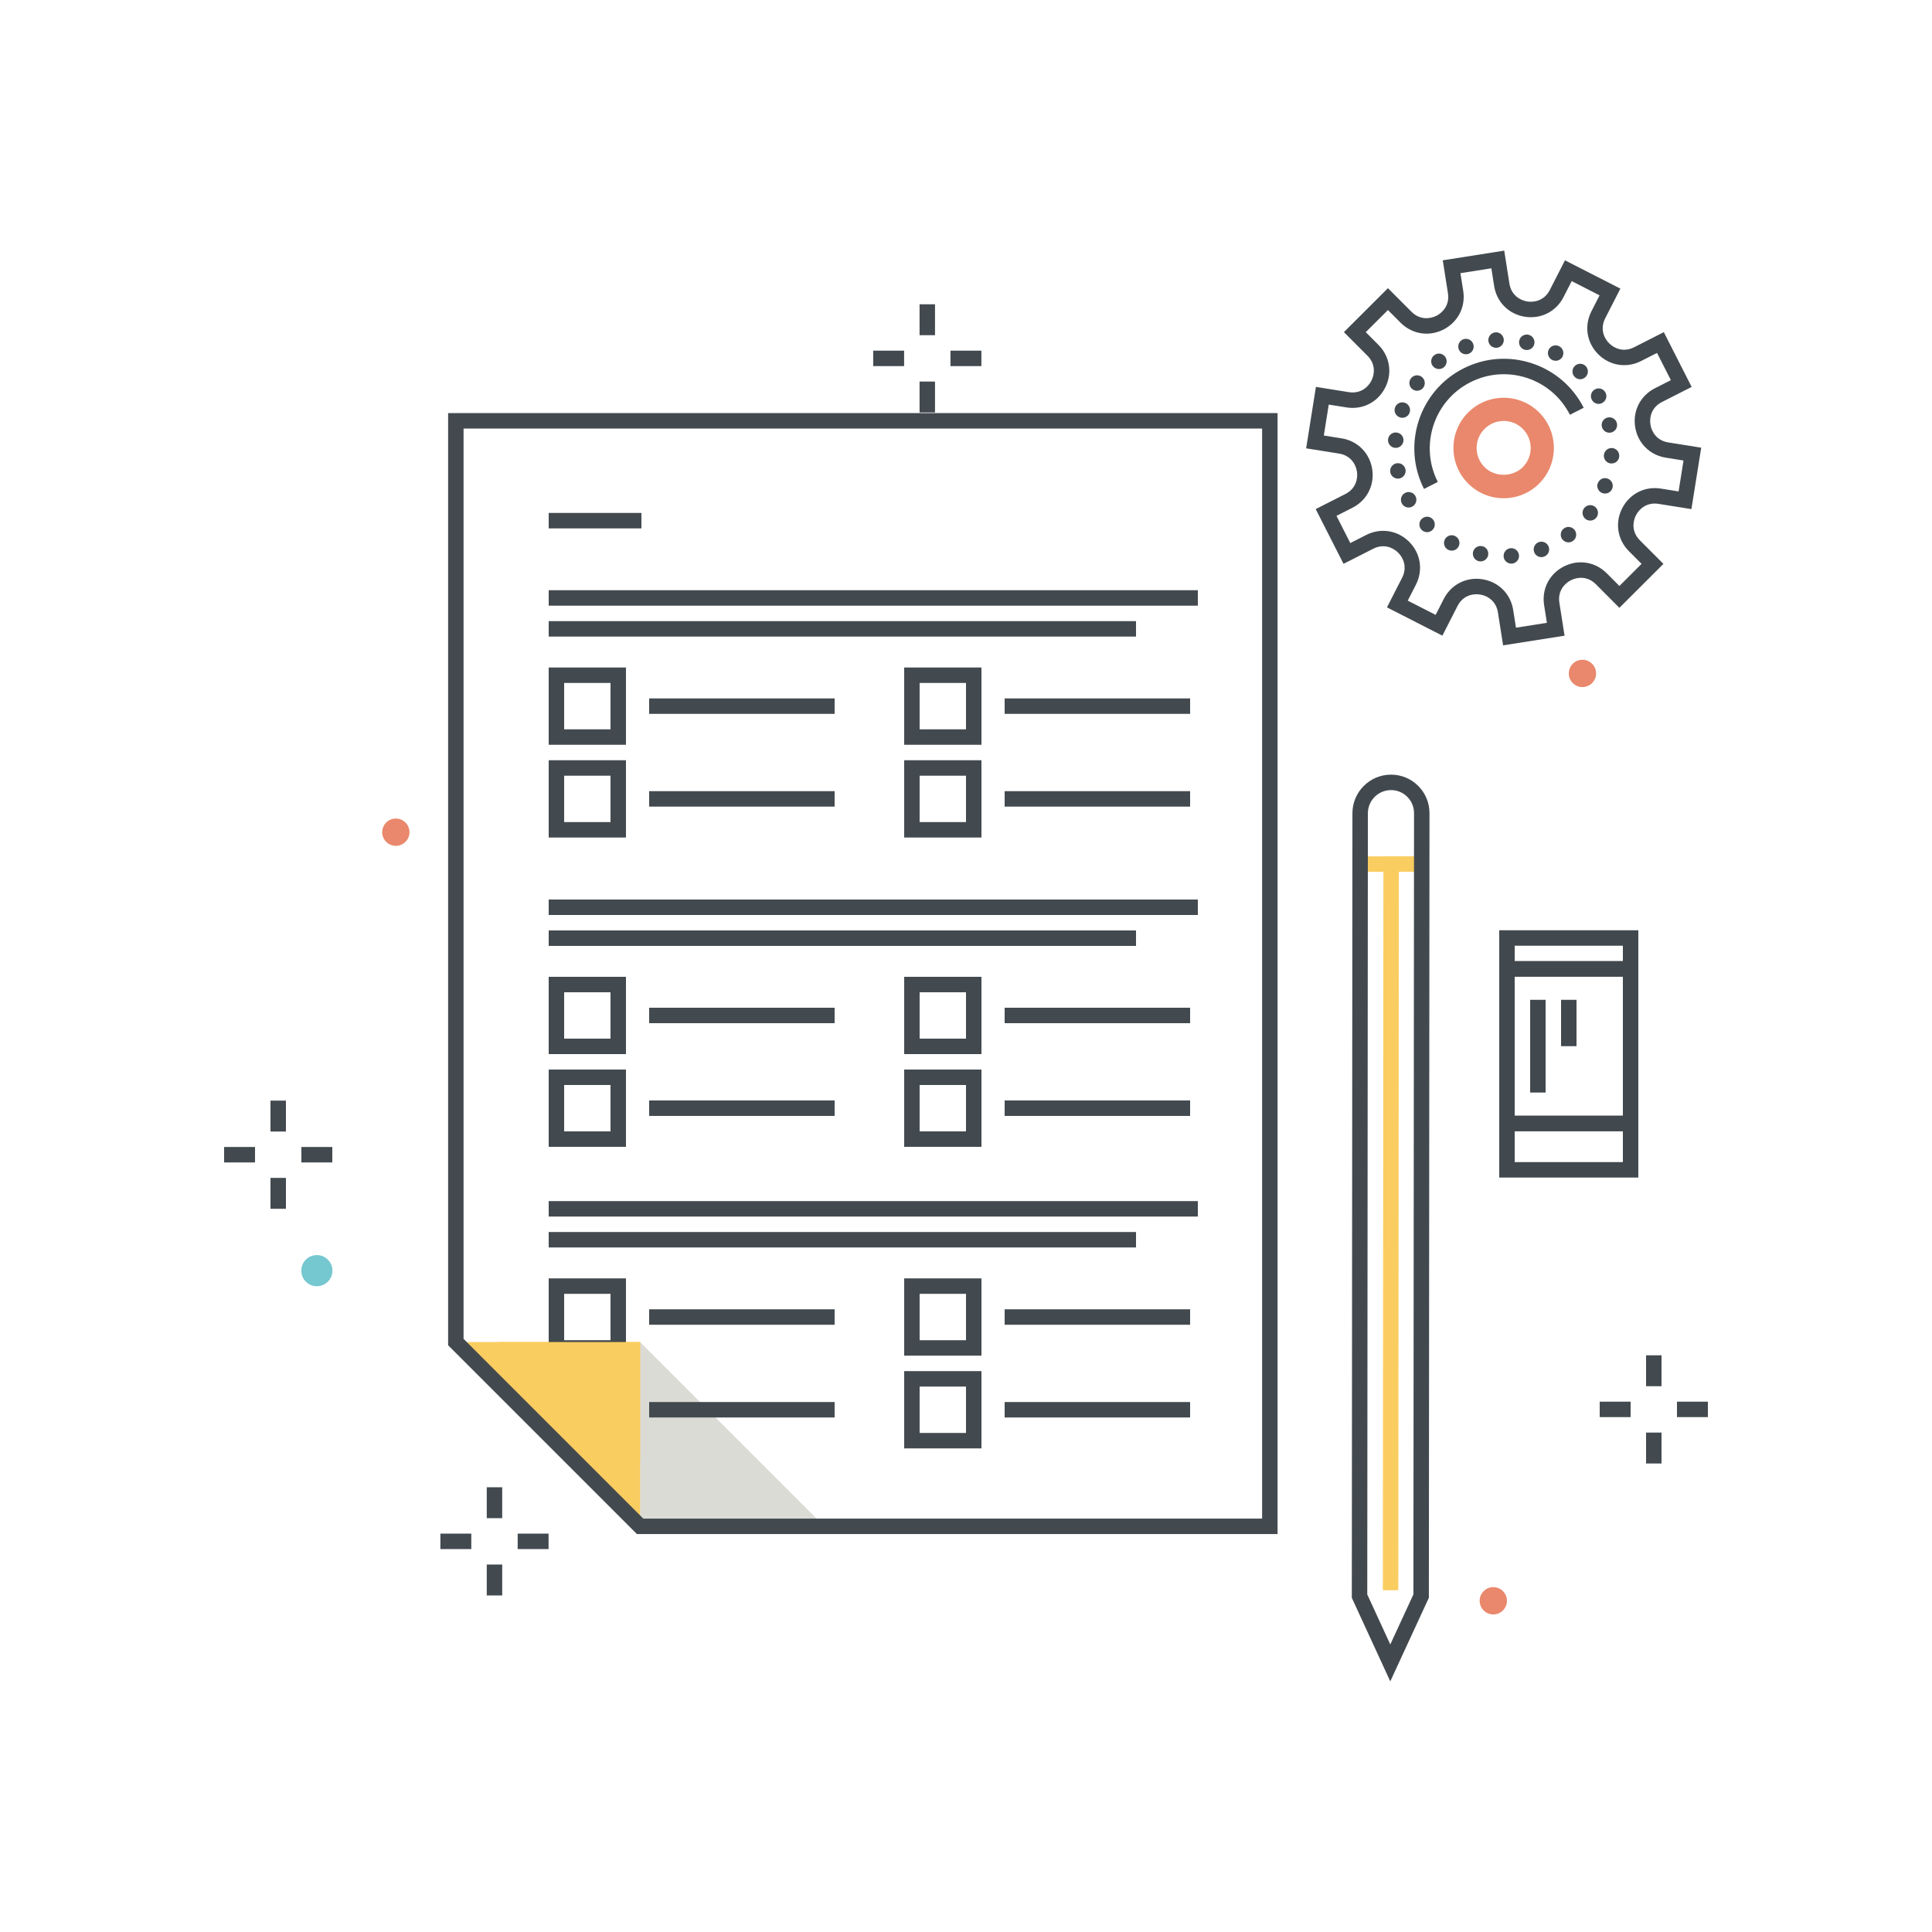 <svg xmlns="http://www.w3.org/2000/svg" width="250" height="250" viewBox="0 0 250 250">
  <g fill="none" fill-rule="evenodd">
    <polyline fill="#DBDBD5" points="82.828 173.663 106.246 197.08 82.828 197.08 80.662 184.247 82.828 173.663"/>
    <polyline fill="#FACD60" points="82.828 197.505 82.828 173.663 58.986 173.663"/>
    <path fill="#434A4F" d="M83.242,196.505 L163.316,196.505 L163.316,55.451 L59.986,55.451 L59.986,173.249 L83.242,196.505 Z M165.316,198.505 L82.414,198.505 L57.986,174.077 L57.986,53.451 L165.316,53.451 L165.316,198.505 Z"/>
    <polygon fill="#434A4F" points="62.986 196.45 64.986 196.45 64.986 192.45 62.986 192.45"/>
    <polygon fill="#434A4F" points="62.986 206.45 64.986 206.45 64.986 202.45 62.986 202.45"/>
    <polygon fill="#434A4F" points="66.986 200.45 70.986 200.45 70.986 198.45 66.986 198.45"/>
    <polygon fill="#434A4F" points="56.986 200.45 60.986 200.45 60.986 198.45 56.986 198.45"/>
    <polygon fill="#434A4F" points="118.991 43.374 120.991 43.374 120.991 39.374 118.991 39.374"/>
    <polygon fill="#434A4F" points="118.991 53.374 120.991 53.374 120.991 49.374 118.991 49.374"/>
    <polygon fill="#434A4F" points="122.991 47.374 126.991 47.374 126.991 45.374 122.991 45.374"/>
    <polygon fill="#434A4F" points="112.991 47.374 116.991 47.374 116.991 45.374 112.991 45.374"/>
    <path fill="#75C7D0" d="M43.016,164.422 C43.016,163.309 42.114,162.407 41.001,162.407 C39.888,162.407 38.986,163.309 38.986,164.422 C38.986,165.535 39.888,166.437 41.001,166.437 C42.114,166.437 43.016,165.535 43.016,164.422"/>
    <path fill="#E9886C" d="M51.221,105.918 C50.245,105.918 49.454,106.709 49.454,107.685 C49.454,108.661 50.245,109.452 51.221,109.452 C52.196,109.452 52.987,108.661 52.987,107.685 C52.987,106.709 52.196,105.918 51.221,105.918"/>
    <polygon fill="#434A4F" points="35 146.419 37 146.419 37 142.419 35 142.419"/>
    <polygon fill="#434A4F" points="35 156.419 37 156.419 37 152.419 35 152.419"/>
    <polygon fill="#434A4F" points="39 150.419 43 150.419 43 148.419 39 148.419"/>
    <polygon fill="#434A4F" points="29 150.419 33 150.419 33 148.419 29 148.419"/>
    <polyline fill="#FACD60" points="176 112.813 175.998 110.813 183.568 110.806 183.57 112.806 176 112.813"/>
    <polyline fill="#FACD60" points="180.938 205.772 178.938 205.77 179.013 111.808 181.013 111.81 180.938 205.772"/>
    <path fill="#42494E" d="M176.924,206.322 L179.903,212.792 L182.895,206.314 L182.975,105.219 C182.976,104.422 182.666,103.672 182.103,103.11 C181.54,102.547 180.793,102.238 179.997,102.238 C179.996,102.238 179.995,102.238 179.994,102.238 C178.347,102.239 177.005,103.581 177.004,105.228 L176.924,206.322 Z M179.901,217.568 L174.924,206.759 L174.924,206.54 L175.004,105.226 C175.006,102.478 177.244,100.24 179.992,100.238 C179.994,100.238 179.995,100.238 179.997,100.238 C181.327,100.238 182.577,100.755 183.517,101.695 C184.458,102.636 184.976,103.889 184.975,105.221 L184.895,206.753 L179.901,217.568 Z"/>
    <polygon fill="#434A4F" points="71 68.374 83 68.374 83 66.374 71 66.374"/>
    <polygon fill="#434A4F" points="71 78.374 155 78.374 155 76.374 71 76.374"/>
    <polygon fill="#434A4F" points="71 82.374 147 82.374 147 80.374 71 80.374"/>
    <path fill="#434A4F" d="M73 94.374L79 94.374 79 88.374 73 88.374 73 94.374zM71 96.374L81 96.374 81 86.374 71 86.374 71 96.374zM73 106.375L79 106.375 79 100.375 73 100.375 73 106.375zM71 108.375L81 108.375 81 98.374 71 98.374 71 108.375z"/>
    <polygon fill="#434A4F" points="84 92.374 108 92.374 108 90.374 84 90.374"/>
    <polygon fill="#434A4F" points="84 104.375 108 104.375 108 102.375 84 102.375"/>
    <path fill="#434A4F" d="M119 94.374L125 94.374 125 88.374 119 88.374 119 94.374zM117 96.374L127 96.374 127 86.374 117 86.374 117 96.374zM119 106.375L125 106.375 125 100.375 119 100.375 119 106.375zM117 108.375L127 108.375 127 98.374 117 98.374 117 108.375z"/>
    <polygon fill="#434A4F" points="130 92.374 154 92.374 154 90.374 130 90.374"/>
    <polygon fill="#434A4F" points="130 104.375 154 104.375 154 102.375 130 102.375"/>
    <polygon fill="#434A4F" points="71 118.399 155 118.399 155 116.399 71 116.399"/>
    <polygon fill="#434A4F" points="71 122.399 147 122.399 147 120.399 71 120.399"/>
    <path fill="#434A4F" d="M73 134.399L79 134.399 79 128.399 73 128.399 73 134.399zM71 136.399L81 136.399 81 126.399 71 126.399 71 136.399zM73 146.399L79 146.399 79 140.399 73 140.399 73 146.399zM71 148.399L81 148.399 81 138.399 71 138.399 71 148.399z"/>
    <polygon fill="#434A4F" points="84 132.399 108 132.399 108 130.399 84 130.399"/>
    <polygon fill="#434A4F" points="84 144.399 108 144.399 108 142.399 84 142.399"/>
    <path fill="#434A4F" d="M119 134.399L125 134.399 125 128.399 119 128.399 119 134.399zM117 136.399L127 136.399 127 126.399 117 126.399 117 136.399zM119 146.399L125 146.399 125 140.399 119 140.399 119 146.399zM117 148.399L127 148.399 127 138.399 117 138.399 117 148.399z"/>
    <polygon fill="#434A4F" points="130 132.399 154 132.399 154 130.399 130 130.399"/>
    <polygon fill="#434A4F" points="130 144.399 154 144.399 154 142.399 130 142.399"/>
    <polygon fill="#434A4F" points="71 157.422 155 157.422 155 155.422 71 155.422"/>
    <polygon fill="#434A4F" points="71 161.422 147 161.422 147 159.422 71 159.422"/>
    <path fill="#434A4F" d="M73,173.422 L79,173.422 L79,167.422 L73,167.422 L73,173.422 Z M71,175.422 L81,175.422 L81,165.422 L71,165.422 L71,175.422 Z"/>
    <polygon fill="#434A4F" points="84 171.422 108 171.422 108 169.422 84 169.422"/>
    <polygon fill="#434A4F" points="84 183.422 108 183.422 108 181.422 84 181.422"/>
    <path fill="#434A4F" d="M119 173.422L125 173.422 125 167.422 119 167.422 119 173.422zM117 175.422L127 175.422 127 165.422 117 165.422 117 175.422zM119 185.422L125 185.422 125 179.422 119 179.422 119 185.422zM117 187.422L127 187.422 127 177.422 117 177.422 117 187.422z"/>
    <polygon fill="#434A4F" points="130 171.422 154 171.422 154 169.422 130 169.422"/>
    <polygon fill="#434A4F" points="130 183.422 154 183.422 154 181.422 130 181.422"/>
    <polyline fill="#FACD60" points="82.828 188.876 82.828 173.663 64.5 173.663 82.828 188.876"/>
    <path fill="#42494E" d="M184.267,63.268 C181.372,57.571 183.65,50.581 189.347,47.686 C192.105,46.284 195.244,46.037 198.19,46.999 C201.133,47.957 203.526,50.005 204.929,52.765 L203.146,53.671 C201.985,51.388 200.005,49.694 197.57,48.9 C195.134,48.107 192.537,48.308 190.253,49.469 C185.54,51.865 183.654,57.648 186.05,62.362 L184.267,63.268"/>
    <path fill="#E9886C" d="M194.574,54.471 C193.64,54.471 192.761,54.835 192.1,55.497 C191.438,56.158 191.074,57.037 191.074,57.971 C191.074,58.906 191.438,59.785 192.1,60.446 C193.424,61.769 195.729,61.768 197.05,60.446 C198.414,59.081 198.414,56.861 197.05,55.497 C196.389,54.835 195.51,54.471 194.574,54.471 Z M194.574,64.471 C192.838,64.471 191.206,63.794 189.979,62.567 C188.751,61.339 188.074,59.707 188.074,57.971 C188.074,56.235 188.751,54.603 189.979,53.375 C191.206,52.148 192.838,51.471 194.574,51.471 C196.311,51.471 197.943,52.147 199.171,53.375 C201.705,55.91 201.705,60.033 199.171,62.567 C197.943,63.795 196.311,64.471 194.574,64.471 Z"/>
    <path fill="#434A4F" d="M191.046,74.893 C191.306,74.893 191.569,74.914 191.835,74.956 C193.92,75.289 195.479,76.85 195.807,78.935 L196.166,81.222 L200.167,80.593 L199.807,78.305 C199.479,76.221 200.482,74.256 202.364,73.3 C204.243,72.342 206.424,72.689 207.916,74.185 L209.552,75.825 L212.419,72.963 L210.782,71.324 C209.292,69.83 208.949,67.65 209.909,65.771 C210.87,63.891 212.843,62.888 214.92,63.224 L217.208,63.588 L217.846,59.589 L215.559,59.224 C213.475,58.892 211.916,57.33 211.588,55.245 C211.261,53.161 212.265,51.196 214.146,50.24 L216.21,49.19 L214.42,45.669 L212.355,46.718 C210.473,47.673 208.295,47.328 206.805,45.834 C205.314,44.34 204.971,42.161 205.931,40.281 L206.984,38.218 L203.377,36.376 L202.323,38.439 C201.364,40.318 199.399,41.315 197.313,40.986 C195.229,40.654 193.67,39.092 193.341,37.007 L192.981,34.719 L188.98,35.348 L189.341,37.637 C189.668,39.721 188.665,41.686 186.783,42.642 C184.905,43.599 182.724,43.251 181.232,41.757 L179.597,40.119 L176.729,42.98 L178.365,44.62 C179.855,46.113 180.199,48.292 179.239,50.171 C178.279,52.051 176.314,53.058 174.229,52.719 L171.94,52.355 L171.303,56.355 L173.59,56.719 C175.675,57.051 177.233,58.614 177.562,60.699 C177.889,62.784 176.885,64.748 175.004,65.704 L172.94,66.753 L174.728,70.271 L176.792,69.222 C178.671,68.268 180.852,68.614 182.344,70.107 C183.834,71.601 184.177,73.781 183.217,75.661 L182.163,77.722 L185.771,79.565 L186.824,77.502 C187.662,75.863 189.266,74.893 191.046,74.893 Z M194.5,83.509 L193.83,79.246 C193.599,77.774 192.485,77.085 191.521,76.931 C190.554,76.775 189.283,77.085 188.605,78.413 L186.642,82.256 L179.472,78.593 L181.436,74.751 C182.113,73.423 181.618,72.211 180.928,71.52 C180.237,70.829 179.026,70.331 177.698,71.005 L173.851,72.96 L170.251,65.876 L174.098,63.92 C175.426,63.246 175.737,61.974 175.586,61.009 C175.434,60.044 174.747,58.929 173.275,58.694 L169.014,58.015 L170.28,50.064 L174.543,50.745 C176.017,50.977 177.014,50.132 177.458,49.262 C177.902,48.392 178.002,47.086 176.949,46.032 L173.901,42.978 L179.599,37.29 L182.648,40.345 C183.701,41.399 185.007,41.3 185.877,40.86 C186.748,40.417 187.597,39.419 187.364,37.948 L186.693,33.684 L194.647,32.432 L195.317,36.697 C195.549,38.168 196.663,38.857 197.628,39.011 C198.588,39.165 199.864,38.856 200.542,37.529 L202.506,33.685 L209.676,37.347 L207.712,41.191 C207.034,42.518 207.53,43.73 208.221,44.421 C208.91,45.113 210.121,45.609 211.449,44.935 L215.297,42.98 L218.899,50.067 L215.052,52.023 C213.724,52.698 213.412,53.969 213.564,54.934 C213.716,55.9 214.402,57.014 215.873,57.249 L220.137,57.929 L218.868,65.879 L214.605,65.199 C213.134,64.968 212.135,65.811 211.69,66.68 C211.246,67.55 211.146,68.856 212.198,69.912 L215.247,72.965 L209.548,78.653 L206.5,75.597 C205.448,74.544 204.141,74.64 203.271,75.083 C202.399,75.526 201.551,76.523 201.783,77.995 L202.454,82.259 L194.5,83.509 Z"/>
    <path fill="#434A4F" d="M192.589,44.075 C192.56,43.524 192.97,43.044 193.52,43.004 C194.069,42.964 194.549,43.384 194.589,43.934 C194.629,44.484 194.209,44.964 193.659,45.004 C193.64,45.004 193.609,45.004 193.589,45.004 C193.069,45.004 192.629,44.604 192.589,44.075 Z M197.359,45.264 L197.35,45.274 C196.81,45.155 196.47,44.615 196.589,44.075 C196.709,43.535 197.239,43.194 197.779,43.314 C198.319,43.434 198.659,43.964 198.539,44.504 C198.439,44.974 198.029,45.294 197.569,45.294 C197.499,45.294 197.43,45.285 197.359,45.264 Z M188.76,45.194 C188.569,44.674 188.829,44.094 189.35,43.905 C189.869,43.714 190.439,43.974 190.629,44.495 C190.829,45.014 190.56,45.585 190.039,45.785 C189.93,45.825 189.81,45.844 189.699,45.844 C189.289,45.844 188.909,45.594 188.76,45.194 Z M200.819,46.564 C200.339,46.304 200.159,45.694 200.419,45.205 C200.689,44.724 201.299,44.544 201.779,44.814 C202.26,45.075 202.439,45.684 202.18,46.165 C201.999,46.504 201.649,46.684 201.299,46.684 C201.14,46.684 200.97,46.644 200.819,46.564 Z M185.39,47.354 C185.06,46.905 185.159,46.285 185.6,45.955 C186.039,45.615 186.659,45.705 186.999,46.155 C187.329,46.594 187.239,47.224 186.799,47.554 C186.619,47.684 186.409,47.754 186.199,47.754 C185.89,47.754 185.589,47.615 185.39,47.354 Z M203.77,48.774 C203.379,48.394 203.379,47.754 203.77,47.365 C204.159,46.974 204.789,46.974 205.18,47.365 C205.569,47.754 205.569,48.394 205.18,48.774 C204.989,48.974 204.729,49.075 204.47,49.075 C204.22,49.075 203.959,48.974 203.77,48.774 Z M182.77,50.365 C182.329,50.035 182.239,49.405 182.569,48.964 C182.909,48.524 183.529,48.434 183.97,48.764 C184.409,49.104 184.499,49.724 184.169,50.165 C183.97,50.434 183.669,50.564 183.369,50.564 C183.159,50.564 182.949,50.504 182.77,50.365 Z M205.989,51.745 C205.72,51.254 205.899,50.644 206.39,50.384 C206.869,50.115 207.479,50.294 207.739,50.785 C208.01,51.264 207.829,51.874 207.339,52.134 C207.189,52.224 207.029,52.264 206.869,52.264 C206.51,52.264 206.169,52.075 205.989,51.745 Z M181.109,53.995 C180.589,53.804 180.329,53.234 180.52,52.714 C180.709,52.194 181.289,51.934 181.81,52.125 C182.329,52.314 182.589,52.894 182.399,53.415 C182.249,53.814 181.859,54.064 181.459,54.064 C181.339,54.064 181.22,54.044 181.109,53.995 Z M207.279,55.205 C207.159,54.665 207.499,54.134 208.039,54.024 C208.579,53.905 209.119,54.245 209.229,54.785 C209.35,55.325 209.01,55.854 208.459,55.974 C208.39,55.984 208.319,55.995 208.249,55.995 C207.789,55.995 207.379,55.674 207.279,55.205 Z M180.539,57.955 C179.989,57.915 179.569,57.434 179.609,56.884 C179.649,56.334 180.129,55.924 180.68,55.964 C181.229,56.004 181.649,56.474 181.609,57.024 C181.569,57.554 181.129,57.955 180.609,57.955 C180.589,57.955 180.56,57.955 180.539,57.955 Z M208.459,59.974 C207.909,59.934 207.499,59.455 207.539,58.905 C207.579,58.354 208.06,57.934 208.609,57.974 C209.159,58.014 209.569,58.495 209.529,59.044 C209.499,59.575 209.06,59.974 208.539,59.974 C208.51,59.974 208.489,59.974 208.459,59.974 Z M179.909,61.144 C179.789,60.604 180.14,60.075 180.68,59.955 C181.22,59.844 181.749,60.184 181.869,60.724 C181.979,61.264 181.64,61.794 181.1,61.915 C181.029,61.924 180.959,61.934 180.89,61.934 C180.43,61.934 180.01,61.615 179.909,61.144 Z M207.339,63.804 C206.819,63.615 206.56,63.035 206.749,62.514 L206.76,62.524 C206.949,62.004 207.52,61.734 208.039,61.934 C208.56,62.124 208.819,62.694 208.629,63.214 C208.479,63.624 208.1,63.865 207.689,63.865 C207.579,63.865 207.459,63.844 207.339,63.804 Z M181.399,65.144 C181.399,65.144 181.399,65.144 181.399,65.155 C181.14,64.665 181.31,64.054 181.799,63.794 C182.279,63.524 182.89,63.705 183.159,64.194 C183.419,64.674 183.239,65.285 182.76,65.544 C182.6,65.634 182.439,65.674 182.279,65.674 C181.919,65.674 181.579,65.484 181.399,65.144 Z M185.369,67.155 L185.379,67.155 L185.369,67.155 Z M205.18,67.165 C204.739,66.835 204.649,66.205 204.979,65.764 C205.31,65.325 205.939,65.234 206.379,65.564 C206.819,65.894 206.909,66.524 206.579,66.964 C206.379,67.224 206.079,67.365 205.779,67.365 C205.569,67.365 205.359,67.304 205.18,67.165 Z M183.959,68.564 C183.569,68.174 183.569,67.544 183.959,67.155 C184.35,66.764 184.979,66.764 185.369,67.155 C185.76,67.544 185.76,68.184 185.369,68.564 C185.18,68.764 184.919,68.865 184.669,68.865 C184.409,68.865 184.149,68.764 183.959,68.564 Z M202.159,69.785 C201.829,69.344 201.919,68.714 202.359,68.384 C202.799,68.054 203.43,68.144 203.76,68.585 C204.089,69.024 203.999,69.655 203.56,69.984 C203.379,70.115 203.169,70.184 202.959,70.184 C202.659,70.184 202.359,70.044 202.159,69.785 Z M187.369,71.134 C186.89,70.865 186.709,70.264 186.979,69.774 C187.239,69.294 187.85,69.115 188.329,69.384 C188.819,69.644 188.999,70.254 188.729,70.734 C188.549,71.064 188.209,71.254 187.85,71.254 C187.689,71.254 187.529,71.214 187.369,71.134 Z M198.52,71.444 C198.329,70.924 198.589,70.344 199.109,70.155 C199.629,69.964 200.199,70.224 200.399,70.745 C200.589,71.264 200.329,71.835 199.81,72.024 C199.689,72.075 199.579,72.094 199.459,72.094 C199.049,72.094 198.669,71.844 198.52,71.444 Z M191.379,72.624 C190.839,72.514 190.489,71.974 190.609,71.434 C190.729,70.894 191.26,70.554 191.799,70.674 C192.339,70.785 192.68,71.325 192.56,71.865 C192.459,72.325 192.049,72.644 191.589,72.644 C191.52,72.644 191.449,72.644 191.379,72.624 Z M194.569,72.004 C194.529,71.455 194.939,70.974 195.489,70.934 C196.039,70.894 196.52,71.314 196.56,71.865 C196.6,72.415 196.18,72.894 195.629,72.934 C195.609,72.934 195.589,72.934 195.569,72.934 C195.039,72.934 194.6,72.535 194.569,72.004 Z"/>
    <path fill="#42494E" d="M196,144.375 L210,144.375 L210,126.375 L196,126.375 L196,144.375 Z M194,146.375 L212,146.375 L212,124.375 L194,124.375 L194,146.375 Z"/>
    <path fill="#42494E" d="M196 150.375L210 150.375 210 146.375 196 146.375 196 150.375zM194 152.375L212 152.375 212 144.375 194 144.375 194 152.375zM196 124.375L210 124.375 210 122.375 196 122.375 196 124.375zM194 126.375L212 126.375 212 120.375 194 120.375 194 126.375z"/>
    <polygon fill="#42494E" points="198 141.375 200 141.375 200 129.375 198 129.375"/>
    <polygon fill="#42494E" points="202 135.375 204 135.375 204 129.375 202 129.375"/>
    <polygon fill="#434A4F" points="213 179.375 215 179.375 215 175.375 213 175.375"/>
    <polygon fill="#434A4F" points="213 189.375 215 189.375 215 185.375 213 185.375"/>
    <polygon fill="#434A4F" points="217 183.375 221 183.375 221 181.375 217 181.375"/>
    <polygon fill="#434A4F" points="207 183.375 211 183.375 211 181.375 207 181.375"/>
    <path fill="#E9886C" d="M204.766 85.374C203.791 85.374 203 86.165 203 87.141 203 88.117 203.791 88.908 204.766 88.908 205.742 88.908 206.533 88.117 206.533 87.141 206.533 86.165 205.742 85.374 204.766 85.374M193.233 205.375C192.258 205.375 191.467 206.165 191.467 207.141 191.467 208.117 192.258 208.908 193.233 208.908 194.209 208.908 195 208.117 195 207.141 195 206.165 194.209 205.375 193.233 205.375"/>
  </g>
</svg>

